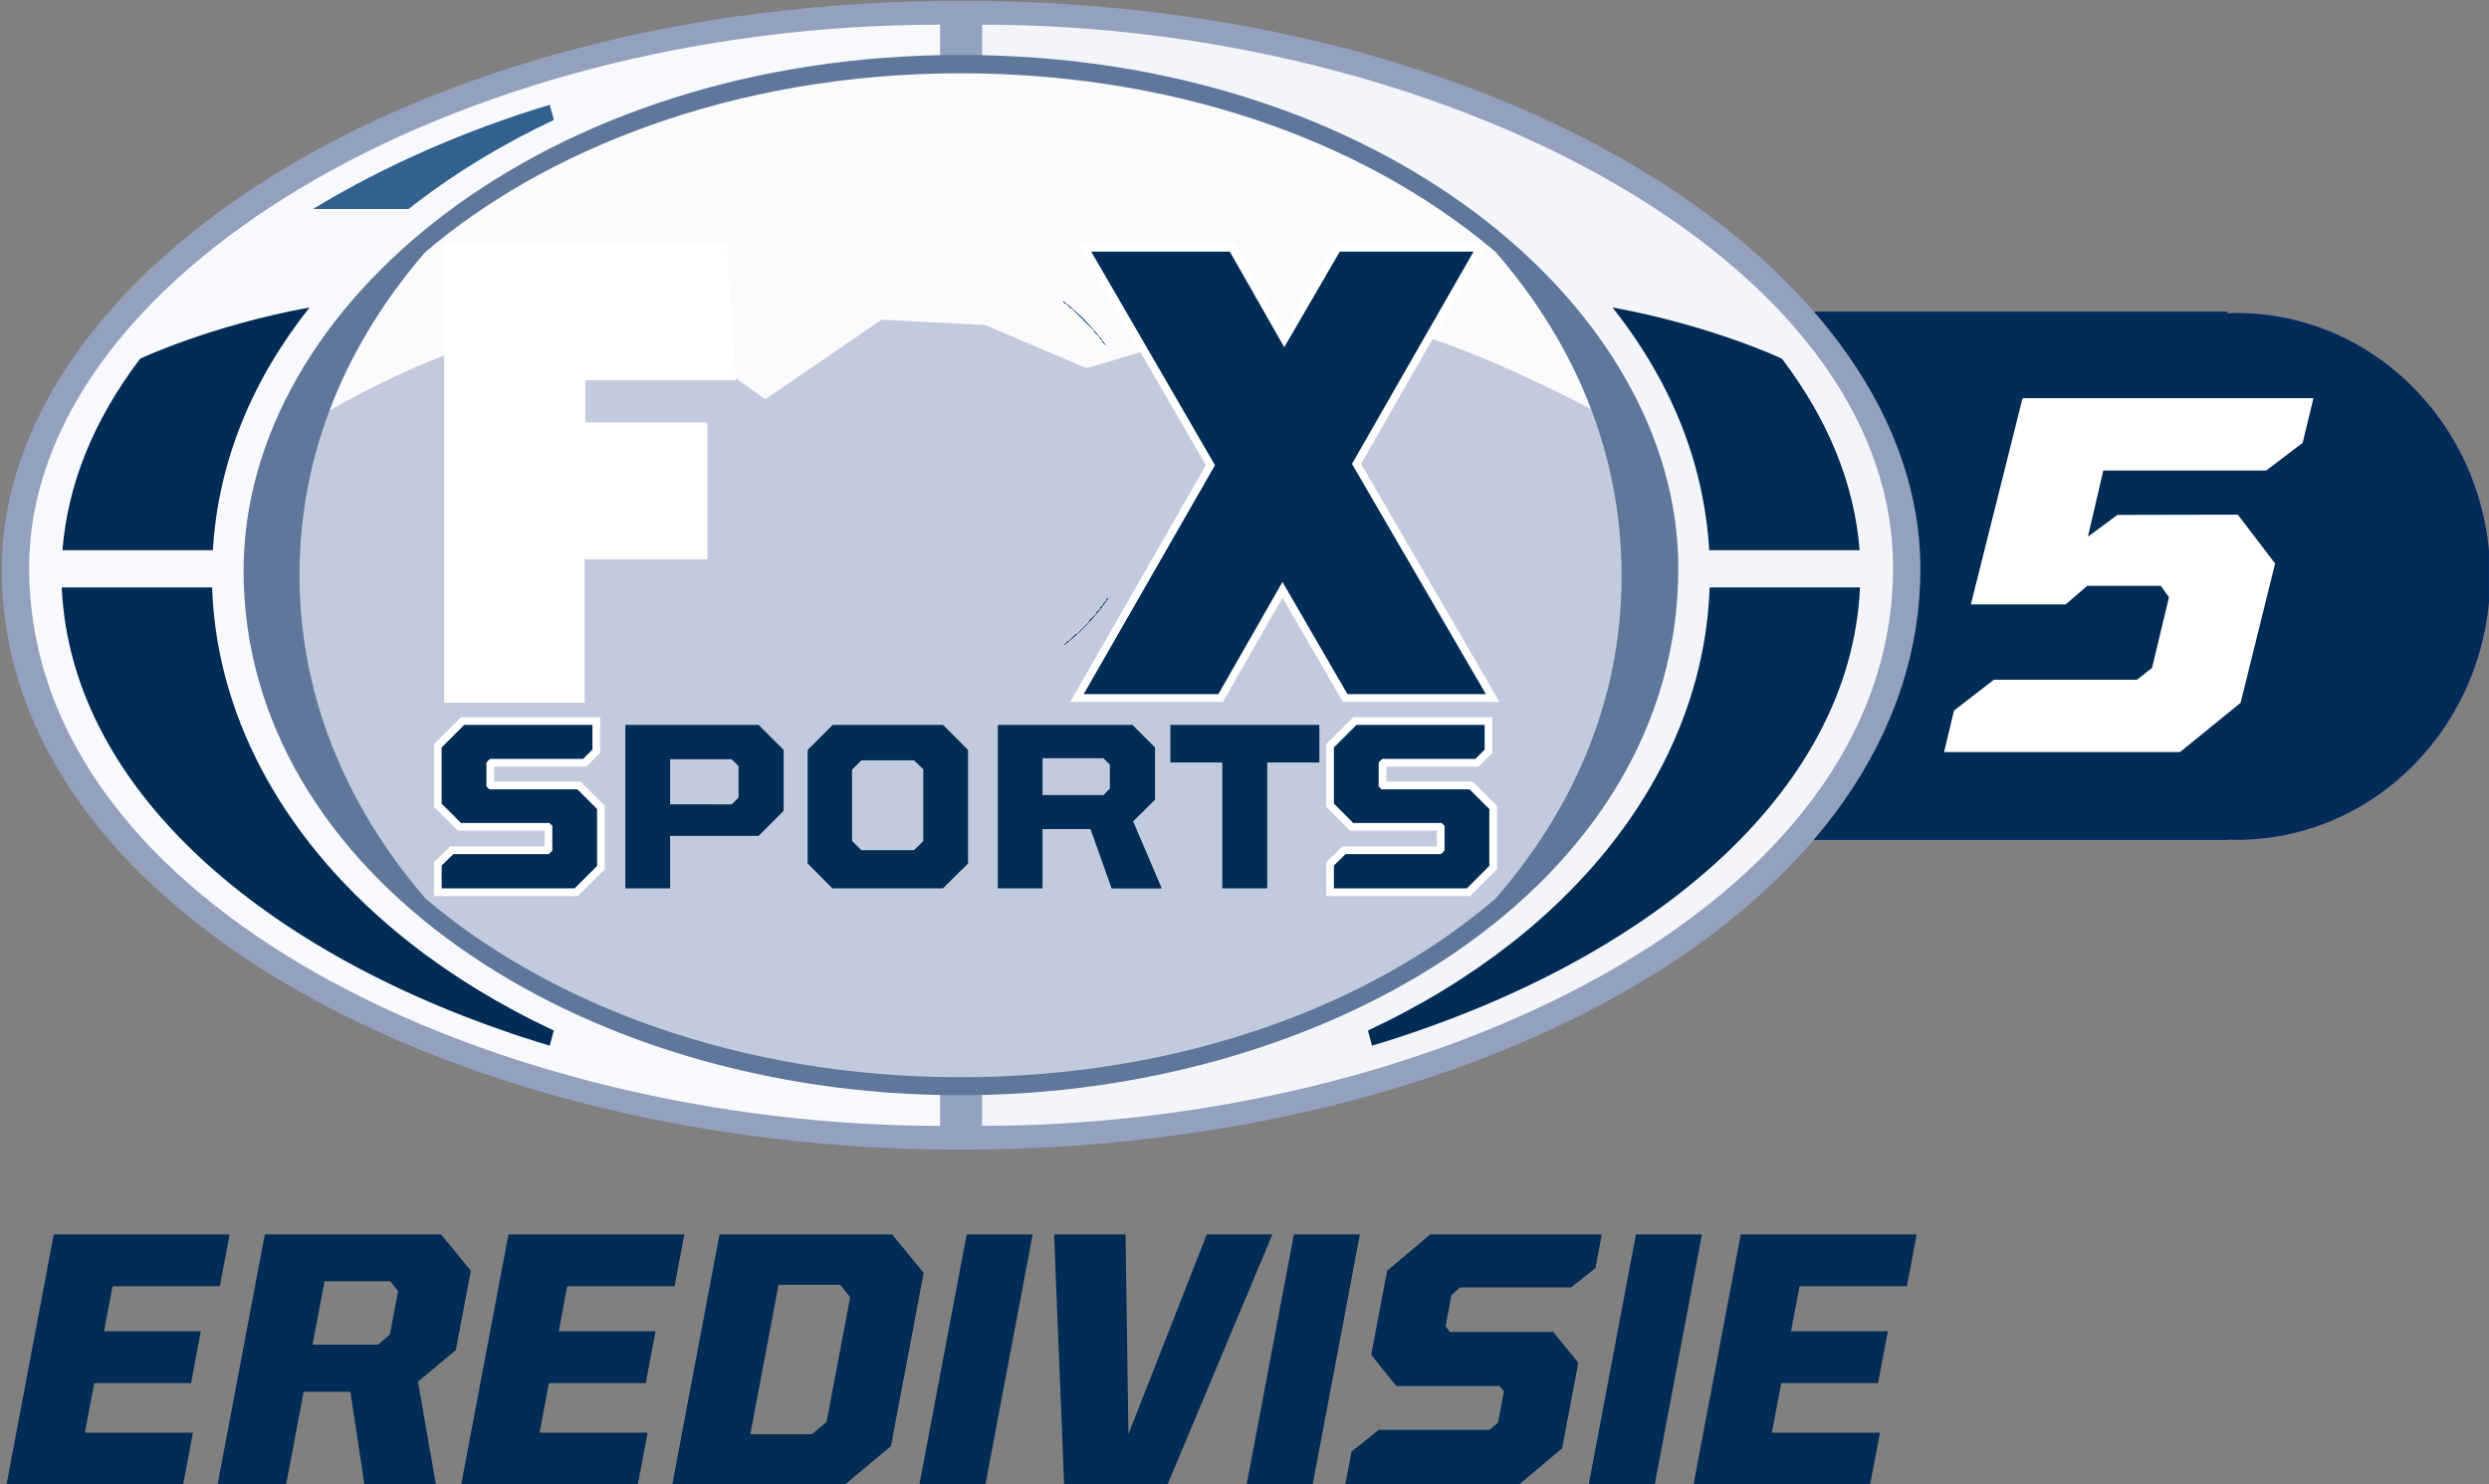 <?xml version="1.0" encoding="utf-8"?>
<!-- Generator: Adobe Illustrator 16.0.0, SVG Export Plug-In . SVG Version: 6.00 Build 0)  -->
<!DOCTYPE svg PUBLIC "-//W3C//DTD SVG 1.1//EN" "http://www.w3.org/Graphics/SVG/1.1/DTD/svg11.dtd">
<svg version="1.1"
	 id="svg9180" xmlns:rdf="http://www.w3.org/1999/02/22-rdf-syntax-ns#" xmlns:cc="http://creativecommons.org/ns#" xmlns:dc="http://purl.org/dc/elements/1.1/" xmlns:svg="http://www.w3.org/2000/svg"
	 xmlns="http://www.w3.org/2000/svg" xmlns:xlink="http://www.w3.org/1999/xlink" x="0px" y="0px" width="1292.847px"
	 height="771.059px" viewBox="0 0 1292.847 771.059" enable-background="new 0 0 1292.847 771.059" xml:space="preserve">
<rect x="0" y="0" width="1292.847" height="771.059" fill="#808080" stroke="none"/>
<path id="path3118" fill="#002C55" stroke="#032A61" stroke-width="1.218" d="M622.094,162.531v0.844
	c-1.579-0.059-3.156-0.125-4.75-0.125c-72.386,0-131.094,61.006-131.094,136.25s58.708,136.25,131.094,136.25
	c1.597,0,3.17-0.066,4.75-0.125v0.188h258.469h17.25h258.5v-0.219c1.82,0.078,3.633,0.156,5.471,0.156
	c72.387,0,131.063-61.006,131.063-136.25s-58.677-136.25-131.063-136.25c-1.838,0-3.648,0.079-5.471,0.156v-0.875h-258.5h-17.25
	H622.094z"/>
<g id="layer1" transform="translate(2019.544,-1694.487)">
	<g id="g10283" transform="matrix(0.186,0,0,0.186,-1643.004,1865.343)">
		<path id="path10049" fill="#93A1BE" d="M656.139,2292.842c-1404.364,0-2675.684-668.218-2675.684-1620.103
			c0-817.87,1126.953-1589.116,2678.68-1589.116c1543.708,0,2679.382,762.876,2679.382,1585.704
			C3338.517,1613.96,2104.453,2292.842,656.139,2292.842L656.139,2292.842z"/>
		<path id="path10043" fill="#F3F5FA" d="M718.206,2226.333c1230.822,0,2543.935-604.8,2543.935-1559.131
			c0-863.367-1268.016-1516.846-2543.935-1516.846V498.299v1638.637V2226.333z"/>
		<path id="path10041" fill="#F8F9FC" d="M600.944,2226.333c-1230.822,0-2543.94-604.8-2543.94-1559.131
			c0-808.73,1178.728-1516.846,2543.94-1516.846V498.299v1638.637V2226.333L600.944,2226.333z"/>
		<path id="path10137" fill="#FBFBFD" d="M2611.883,688.565c0,792.64-874.647,1435.204-1953.581,1435.204
			s-1953.586-642.564-1953.586-1435.204S-420.632-746.639,658.302-746.639S2611.883-104.075,2611.883,688.565z"/>
		
			<radialGradient id="path10271_1_" cx="120750.141" cy="-898221.5" r="1935.012" gradientTransform="matrix(3.823918e-005 0.019 0.007 -1.499800e-005 6551.877 -2288.963)" gradientUnits="userSpaceOnUse">
			<stop  offset="0" style="stop-color:#FFFFFF;stop-opacity:0"/>
			<stop  offset="0.682" style="stop-color:#E5E9F1"/>
			<stop  offset="1" style="stop-color:#C2CBDD"/>
		</radialGradient>
		<path id="path10271" fill="url(#path10271_1_)" d="M653.95,2111.491l-373.146-20.731l-416.493-88.57l-393.871-169.608
			l-314.724-207.309l-254.417-339.221l-196.001-665.256l147.939-367.492c227.191-136.678,403.299-193.17,403.299-193.17
			l622.854-29.211l233.686,165.842L437.223-25.612l290.222,15.077l282.685,120.612l226.149-67.844l418.379,56.536l226.144-97.998
			c255.082,62.769,619.083,266.668,619.083,266.668l74.444,604.003l-128.151,410.844l-184.687,239.333l-165.847,143.231
			l-344.867,209.184l-373.151,156.419l-491.874,71.621L653.95,2111.491z"/>
		<path id="path10126" fill="#FFFFFF" stroke="#FFFFFF" stroke-width="43.8" d="M1378.002,1020.361h-376l366.572-639.429
			l-345.569-596.571h386.999l151.999,267.001l155-267.001h373.628l-339.467,592.91l373.842,643.09h-386.523l-181.424-313.268
			L1378.002,1020.361z"/>
		<path id="path9243" fill="#FFFFFF" stroke="#FFFFFF" stroke-width="44" d="M-762,1022.362V-217.639h746.003L7.002,121.362H-412
			v162h341.002v338.001h-343.003v401H-762L-762,1022.362z"/>
		
			<radialGradient id="path9241_1_" cx="154759.656" cy="-335952.906" r="1443.505" gradientTransform="matrix(-3.476289e-005 0.006 0.008 4.866804e-005 5984.655 -1323.823)" gradientUnits="userSpaceOnUse">
			<stop  offset="0" style="stop-color:#4372A1"/>
			<stop  offset="1" style="stop-color:#002C55"/>
		</radialGradient>
		<path id="path9241" fill="url(#path9241_1_)" d="M-762,1022.362V-217.639h746.003L7.002,121.362H-412v162h341.002v338.001
			h-343.003v401H-762L-762,1022.362z"/>
		
			<radialGradient id="path10013_1_" cx="154759.094" cy="-335952.562" r="1443.503" gradientTransform="matrix(-3.476289e-005 0.006 0.008 4.866804e-005 5984.655 -1323.823)" gradientUnits="userSpaceOnUse">
			<stop  offset="0" style="stop-color:#4372A1"/>
			<stop  offset="1" style="stop-color:#002C55"/>
		</radialGradient>
		<path id="path10013" fill="url(#path10013_1_)" d="M587.315-199.064C247.89-199.064-2.531,86.583-2.531,404.594
			c0,300.231,235.451,602.188,591.407,602.188c335.56,0,590.501-277.536,590.501-603.969
			C1179.377,81.259,925.295-199.064,587.315-199.064z M590.002,48.374c60.574,0,105.001,54.653,105.001,109.002v492
			c0,60.145-48.386,103-105.001,103c-63.445,0-100.999-54.347-100.999-105.001v-485C489.003,100.803,531.696,48.374,590.002,48.374z
			"/>
		
			<radialGradient id="path10017_1_" cx="154758.547" cy="-335952.562" r="1443.502" gradientTransform="matrix(-3.476289e-005 0.006 0.008 4.866804e-005 5984.655 -1323.823)" gradientUnits="userSpaceOnUse">
			<stop  offset="0" style="stop-color:#4372A1"/>
			<stop  offset="1" style="stop-color:#002C55"/>
		</radialGradient>
		<path id="path10017" fill="url(#path10017_1_)" d="M1378.002,1020.361h-376l366.572-639.429l-345.569-596.571h386.999
			l151.999,267.001l155-267.001h373.628l-339.467,592.91l373.842,643.09h-386.523l-181.424-313.268L1378.002,1020.361z"/>
		<path id="path10045" fill="#002C55" d="M-1852.001,722.361h419.997c15.86,488.541,356.416,957.867,954.145,1237.781
			l-11.424,42.279C-1253.235,1772.401-1825.619,1303.379-1852.001,722.361z"/>
		<path id="path10047" fill="#002C55" d="M3169.815,722.361h-420.002c-15.86,488.541-356.417,957.867-954.145,1237.781
			l11.429,42.279C2571.044,1772.401,3143.428,1303.379,3169.815,722.361z"/>
		
			<linearGradient id="path10053_1_" gradientUnits="userSpaceOnUse" x1="-712821.75" y1="-404428.031" x2="-711672.125" y2="-403723.188" gradientTransform="matrix(0.006 0 0 -0.006 7398.27 -41.594)">
			<stop  offset="0" style="stop-color:#32608F"/>
			<stop  offset="0.2" style="stop-color:#245583"/>
			<stop  offset="0.4" style="stop-color:#154976"/>
			<stop  offset="0.603" style="stop-color:#083F69"/>
			<stop  offset="0.8" style="stop-color:#01335D"/>
			<stop  offset="1" style="stop-color:#002C55"/>
		</linearGradient>
		<path id="path10053" fill="url(#path10053_1_)" d="M-1490.001,152.361l-143-68.999
			c235.226-314.753,680.626-569.445,1143.855-709.318l11.497,42.394c-281.763,132.386-523.463,317.67-682.349,523.924
			L-1490.001,152.361z"/>
		<path id="path10051" fill="#002C55" d="M-1850.006,618.364h420.002c15.331-251.185,110.972-476.994,269.999-678.002
			c-277.175,50.442-472.998,143-472.998,143C-1763.437,255.659-1835.172,433.593-1850.006,618.364z"/>
		
			<linearGradient id="path10063_1_" gradientUnits="userSpaceOnUse" x1="-244118.969" y1="29797.279" x2="-245255.266" y2="30483.262" gradientTransform="matrix(0.006 0 0 -0.006 7398.27 -41.594)">
			<stop  offset="0" style="stop-color:#32608F"/>
			<stop  offset="0.2" style="stop-color:#245583"/>
			<stop  offset="0.4" style="stop-color:#154976"/>
			<stop  offset="0.603" style="stop-color:#083F69"/>
			<stop  offset="0.8" style="stop-color:#01335D"/>
			<stop  offset="1" style="stop-color:#002C55"/>
		</linearGradient>
		<path id="path10063" fill="url(#path10063_1_)" d="M2808.826,152.361l143-68.999
			c-235.226-314.753-680.626-569.445-1143.861-709.318l-11.492,42.394c281.763,132.386,523.463,317.67,682.349,523.924
			L2808.826,152.361z"/>
		<path id="path10061" fill="#002C55" d="M3168.825,618.364h-420.002c-15.331-251.185-110.966-476.994-269.999-678.002
			c277.175,50.442,473.003,143,473.003,143C3082.261,255.659,3153.997,433.593,3168.825,618.364z"/>
		<path id="path10128" fill="#FFFFFF" stroke="#FFFFFF" stroke-width="43" d="M-791.001,1562.861v-63.628l32.5-31.887h266.558
			l9.941-9.983v-69.002l-7.998-7.993h-246.995l-54.006-54.006v-157.006l62.999-62.994h358.003v68.996l-26,26h-260l-10.004,10.004
			v67.001l7.998,7.993H-412l55.001,55.006v158.996l-62.502,62.502H-791.001L-791.001,1562.861z"/>
		<path id="path10130" fill="#FFFFFF" stroke="#FFFFFF" stroke-width="43" d="M1700.661,1562.861v-63.628l32.5-31.887h266.558
			l9.941-9.983v-69.002l-7.998-7.993h-247l-54.001-54.006v-157.006l62.999-62.994h358.003v68.996l-26,26h-260l-10.004,10.004v67.001
			l8.003,7.993h246l55.001,55.006v158.996l-62.502,62.502H1700.661L1700.661,1562.861z"/>
		
			<radialGradient id="path10019_1_" cx="838606.562" cy="-230517.094" r="1462.85" gradientTransform="matrix(-0.006 0 0 0.005 8685.805 1382.428)" gradientUnits="userSpaceOnUse">
			<stop  offset="0" style="stop-color:#4372A1"/>
			<stop  offset="0.746" style="stop-color:#113D68"/>
			<stop  offset="1" style="stop-color:#002C55"/>
		</radialGradient>
		<path id="path10019" fill="url(#path10019_1_)" d="M-791.001,1562.861v-63.628l32.5-31.887h266.558l9.941-9.983v-69.002
			l-7.998-7.993h-246.995l-54.006-54.006v-157.006l62.999-62.994h358.003v68.996l-26,26h-260l-10.004,10.004v67.001l7.998,7.993
			H-412l55.001,55.006v158.996l-62.502,62.502H-791.001L-791.001,1562.861z"/>
		
			<radialGradient id="path10021_1_" cx="838603.188" cy="-230519.016" r="1462.84" gradientTransform="matrix(-0.006 0 0 0.005 8685.805 1382.428)" gradientUnits="userSpaceOnUse">
			<stop  offset="0" style="stop-color:#4372A1"/>
			<stop  offset="0.746" style="stop-color:#113D68"/>
			<stop  offset="1" style="stop-color:#002C55"/>
		</radialGradient>
		<path id="path10021" fill="url(#path10021_1_)" d="M-277.998,1106.375v456.507H-153v-146.499h247l70.002-70.007v-170.001
			l-70.002-70H-277.998L-277.998,1106.375z M-153,1202.375H19.002l19.002,19.002v87.994l-19.002,19.002H-153V1202.375L-153,1202.375
			z"/>
		
			<radialGradient id="path10025_1_" cx="838604.125" cy="-230516.891" r="1462.829" gradientTransform="matrix(-0.006 0 0 0.005 8685.805 1382.428)" gradientUnits="userSpaceOnUse">
			<stop  offset="0" style="stop-color:#4372A1"/>
			<stop  offset="0.658" style="stop-color:#113D68"/>
			<stop  offset="1" style="stop-color:#002C55"/>
		</radialGradient>
		<path id="path10025" fill="url(#path10025_1_)" d="M301.001,1106.375l-69.997,70v316.997l68.996,69.51h308.999l70.002-69.51
			v-316.997l-70.002-70H301.001z M381.001,1205.371h147.002l26,25.005v200.442l-25.812,25.56h-147.19l-26-26v-199.007
			L381.001,1205.371z"/>
		
			<radialGradient id="path10029_1_" cx="838605.875" cy="-230516.453" r="1462.82" gradientTransform="matrix(-0.006 0 0 0.005 8685.805 1382.428)" gradientUnits="userSpaceOnUse">
			<stop  offset="0" style="stop-color:#4372A1"/>
			<stop  offset="0.746" style="stop-color:#113D68"/>
			<stop  offset="1" style="stop-color:#002C55"/>
		</radialGradient>
		<path id="path10029" fill="url(#path10029_1_)" d="M762.004,1106.375v456.507h124.998V1397.38h134.002l58.998,165.994H1220
			l-79.996-187.531l60.998-60.464v-146.001l-62.999-62.997h-376V1106.375L762.004,1106.375z M887.002,1199.379h170.001
			l18.002,17.997v67.001l-18.002,17.997H887.002V1199.379z"/>
		
			<radialGradient id="path10033_1_" cx="838606.125" cy="-230517.094" r="1462.836" gradientTransform="matrix(-0.006 0 0 0.005 8685.805 1382.428)" gradientUnits="userSpaceOnUse">
			<stop  offset="0" style="stop-color:#4372A1"/>
			<stop  offset="0.746" style="stop-color:#113D68"/>
			<stop  offset="1" style="stop-color:#002C55"/>
		</radialGradient>
		<path id="path10033" fill="url(#path10033_1_)" d="M1389.001,1562.861v-351.498H1244v-105H1660v105h-145.499v351.498H1389.001
			L1389.001,1562.861z"/>
		
			<radialGradient id="path10035_1_" cx="838606.062" cy="-230519.281" r="1462.839" gradientTransform="matrix(-0.006 0 0 0.005 8685.805 1382.428)" gradientUnits="userSpaceOnUse">
			<stop  offset="0" style="stop-color:#4372A1"/>
			<stop  offset="0.746" style="stop-color:#113D68"/>
			<stop  offset="1" style="stop-color:#002C55"/>
		</radialGradient>
		<path id="path10035" fill="url(#path10035_1_)" d="M1700.661,1562.861v-63.628l32.5-31.887h266.558l9.941-9.983v-69.002
			l-7.998-7.993h-247l-54.001-54.006v-157.006l62.999-62.994h358.003v68.996l-26,26h-260l-10.004,10.004v67.001l8.003,7.993h246
			l55.001,55.006v158.996l-62.502,62.502H1700.661L1700.661,1562.861z"/>
		<path id="path10039" fill="#60779C" d="M657.469-765.065c-1159.422,0-2001.621,696.229-2001.621,1440.753
			c0,845.774,930.47,1465.124,2000.621,1465.124c1029.17,0,2005.973-583.781,2005.973-1472.905
			C2662.442-56.674,1834.092-765.065,657.469-765.065z M658.066-713.845c570.927,0,1109.03,173.128,1493.871,498.846
			c197.923,228.05,352.19,530.607,352.19,905.282c0,366.868-150.38,669.218-351.247,900.38
			c-345.051,297.324-876.559,499.867-1495.411,499.867c-619.004,0-1148.873-205.329-1494.594-500.056
			C-1063.494,1326.519-1188,1016.889-1188,688.408c0-350.723,136.883-653.547,349.969-901.501
			C-508.929-495.699,20.809-713.845,658.066-713.845z"/>
	</g>
</g>
<g id="text3085" transform="matrix(1,0,-0.241,1,0,4.9e-5)">
	<path id="path3084_1_" fill="#FFFFFF" d="M1100.427,206.895h151.085l-0.008,23.189l-15.454,14.379h-84.625l0.278,34.399
		l12.606-11.333l62.513-0.126l25.481,25.376l-0.481,72.396l-25.316,25.583h-122.542l-0.026-21.582l16.818-15.989h74.304l6.393-6.132
		l-0.056-36.745l-5.671-5.906h-38.25l-8.809,9.625h-49.271L1100.427,206.895z"/>
</g>
<g id="text3057" transform="matrix(1.308,0,-0.247,1.308,16.946,-197.212)">
	<path id="path3062" fill="#002C55" d="M129.467,641.135h69.843l0,20.592h-42.626l-0.001,17.855h38.448l0.001,20.592h-38.448
		l-0.001,19.728h42.912l0,20.592h-70.129L129.467,641.135z"/>
	<path id="path3064" fill="#002C55" d="M213.28,641.135h69.983l14.546,14.4l0,31.534l-12.673,12.529l14.837,40.895H271.6
		l-12.529-36.865h-18.575l0.001,36.865H213.28L213.28,641.135z M266.559,684.913l3.889-4.034l0-17.279l-3.889-3.89h-26.064
		l-0.001,25.203H266.559z"/>
	<path id="path3066" fill="#002C55" d="M310.03,641.135h69.843l0,20.592h-42.626l0,17.855h38.447l0.001,20.592h-38.449l0,19.728
		h42.912l0,20.592H310.03L310.03,641.135z"/>
	<path id="path3068" fill="#002C55" d="M393.842,641.135h68.546l15.406,15.261l0.001,68.837l-15.407,15.261h-68.546L393.842,641.135
		z M445.539,720.478l4.895-4.896l0-49.535l-4.895-4.896h-24.482l0,59.326L445.539,720.478L445.539,720.478z"/>
	<path id="path3070" fill="#002C55" d="M491.994,740.494l0-99.359h26.205l0,99.359H491.994z"/>
	<path id="path3072" fill="#002C55" d="M526.711,641.135h28.371l16.128,79.342l16.128-79.342h26.064l-22.895,99.359h-41.041
		L526.711,641.135z"/>
	<path id="path3074" fill="#002C55" d="M621.933,740.494l0-99.359h26.204l0,99.359H621.933z"/>
	<path id="path3076" fill="#002C55" d="M661.113,727.39l9.216-8.639h43.924l2.878-2.878l0-12.384l-2.162-2.161h-41.036
		l-12.243-12.384l0.001-33.407l14.402-14.4h68.111l-0.001,13.394l-8.204,7.63h-44.064l-2.883,3.023l0,12.384l2.162,2.306h41.042
		l12.239,12.239l0,33.982l-14.401,14.401h-68.978l0-13.106H661.113L661.113,727.39z"/>
	<path id="path3078" fill="#002C55" d="M757.775,740.494l0-99.359h26.205l0,99.359H757.775z"/>
	<path id="path3080" fill="#002C55" d="M799.406,641.135h69.843l0,20.592h-42.628l-0.001,17.855h38.449l0,20.592H826.62l0,19.728
		h42.912l0,20.592h-70.129L799.406,641.135z"/>
</g>
</svg>
